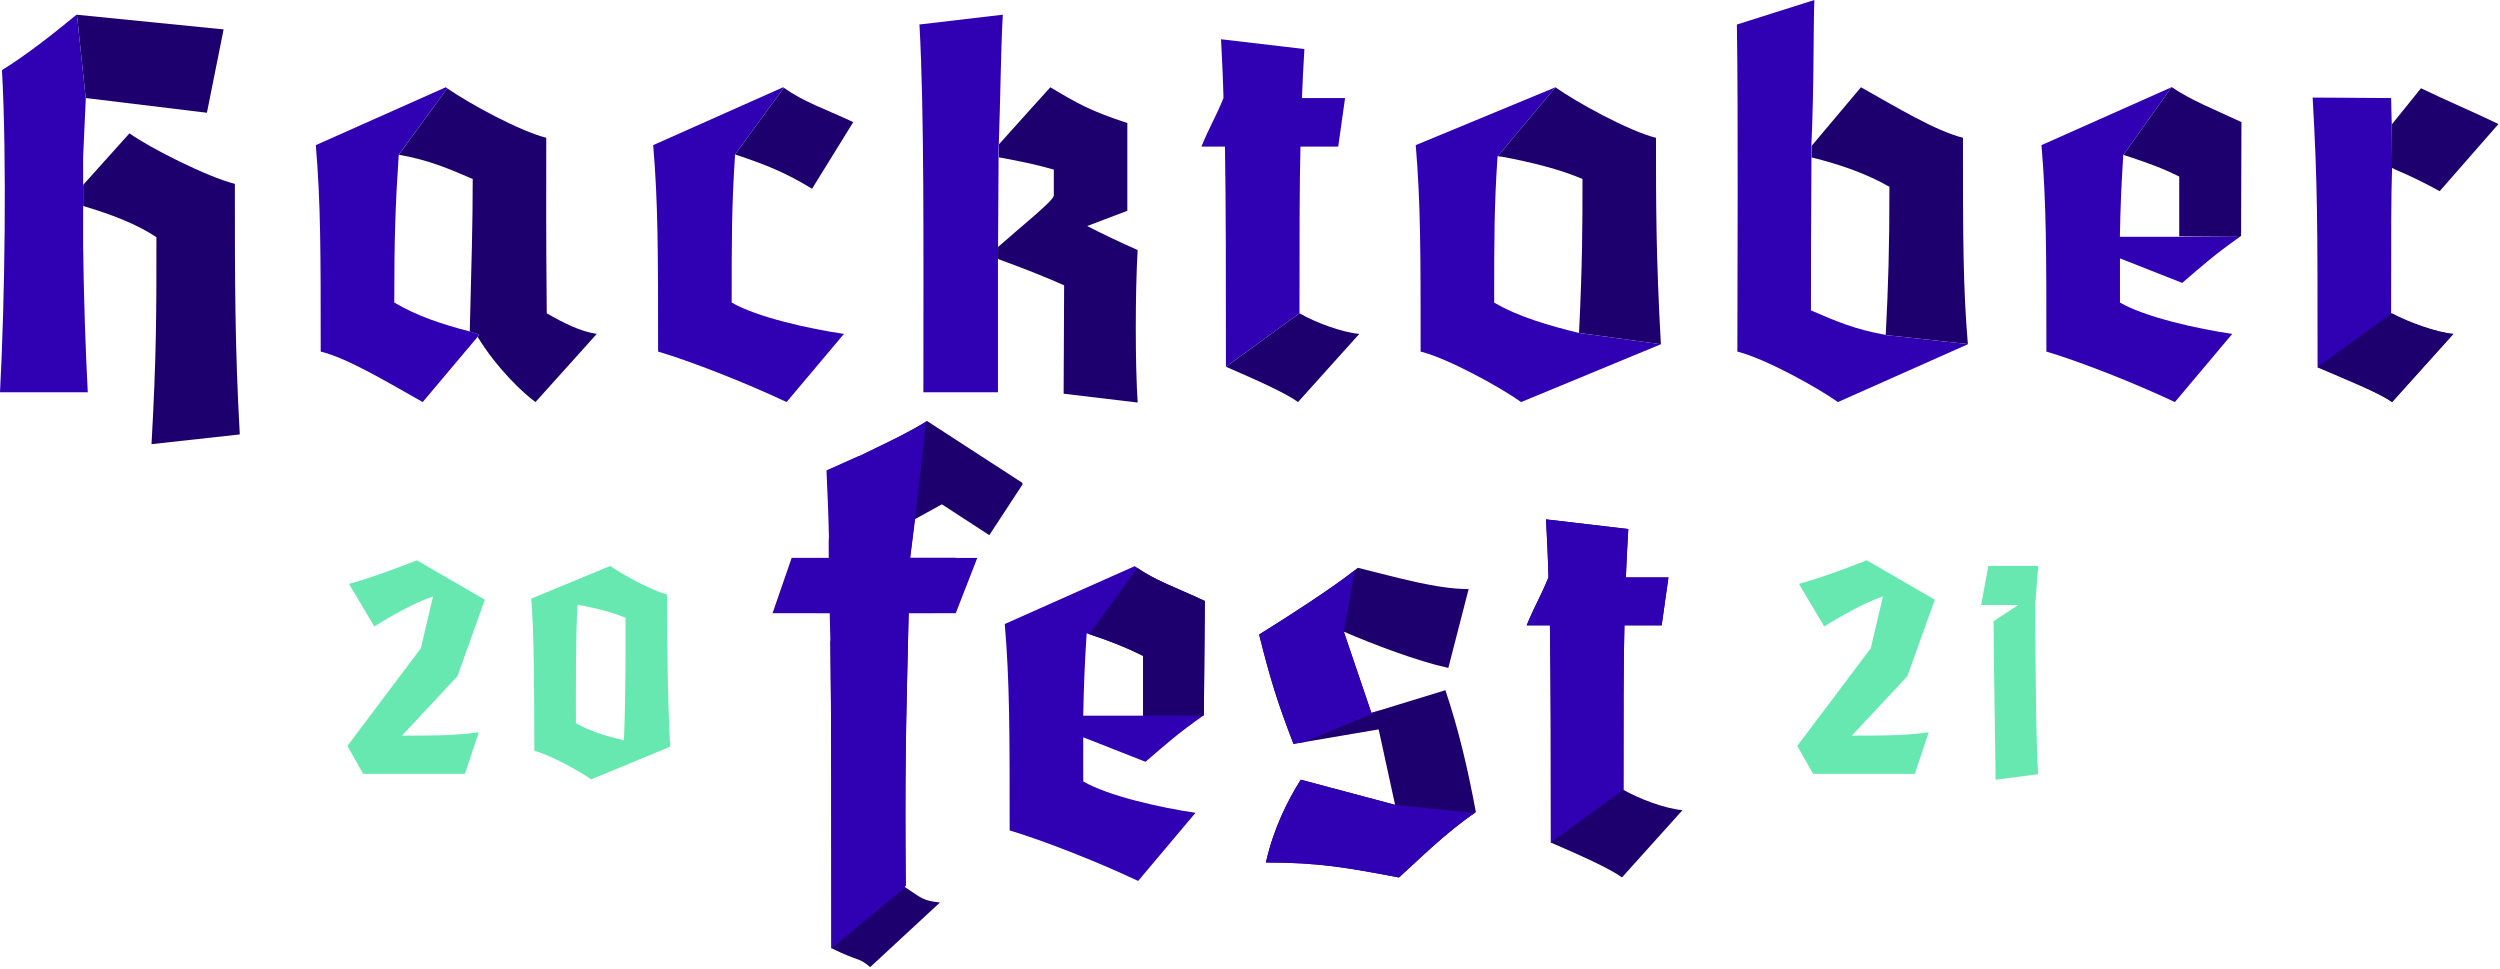 <?xml version="1.0" encoding="UTF-8"?> <svg xmlns="http://www.w3.org/2000/svg" width="1417" height="549" viewBox="0 0 1417 549" fill="none"><path d="M1355.63 70.334L1355.28 55.577L1310.81 55.293C1313.59 105.322 1313.59 123.387 1313.59 207.873C1330.25 215.1 1348.6 222.605 1355.83 227.882L1390.57 189.252C1380.85 188.419 1364.45 182.864 1355.28 177.581C1355.28 127.83 1355.28 112.271 1355.83 95.317L1355.63 70.334Z" fill="#3000B3"></path><path d="M736.55 177.581L694.859 207.872C711.523 215.1 728.496 222.604 735.717 227.881L770.458 189.252C760.731 188.419 745.721 182.864 736.55 177.581Z" fill="#1D006D"></path><path d="M416.635 87.535L444.278 49.745L443.877 49.461L370.223 82.258C373.006 115.049 373.006 143.118 373.006 199.263C391.627 204.818 421.64 216.489 445.834 227.882L478.353 189.252C459.177 186.475 428.886 179.803 414.709 171.465C414.709 135.891 414.709 116.16 416.653 87.529L416.635 87.535Z" fill="#3000B3"></path><path d="M271.46 189.616L266.263 187.864C250.976 183.975 235.972 178.97 223.468 171.465C223.468 135.891 224.085 116.092 226.023 87.467H226.128L253.506 50.084L252.648 49.467L179 82.258C181.777 115.049 181.777 143.118 181.777 199.263C197.343 203.151 219.296 216.488 239.583 227.882C239.583 227.882 264.597 198.146 270.713 190.919L271.46 189.616Z" fill="#3000B3"></path><path d="M941.388 195.122L894.97 188.728C878.022 184.562 860.512 179.556 846.897 171.496C846.897 136.199 846.897 116.468 848.841 88.399L849.033 88.43L881.638 49.467L802.436 82.264C805.213 115.055 805.213 143.124 805.213 199.269C820.772 203.157 850.514 219.556 862.185 227.888L941.388 195.122Z" fill="#3000B3"></path><path d="M1269.54 134.206H1235.45H1201.55C1201.83 118.363 1202.38 104.47 1203.49 87.516L1203.7 87.578L1230.77 49.467L1157.11 82.264C1159.89 115.055 1159.89 143.124 1159.89 199.269C1178.51 204.824 1208.53 216.495 1232.72 227.888L1265.24 189.258C1246.07 186.481 1215.77 179.809 1201.6 171.471V146.451L1236.89 160.35C1248.74 150.16 1254.85 144.605 1269.57 134.224" fill="#3000B3"></path><path d="M48.64 55.576L117.283 63.908L126.738 16.663L43.598 8.35L48.621 55.829L48.64 55.576Z" fill="#1D006D"></path><path d="M135.909 246.23C133.125 196.201 133.125 160.349 133.125 104.21C117.56 100.322 85.047 83.923 73.376 75.579C73.376 75.579 57.41 93.342 47.121 104.803V116.739C61.798 121.17 76.746 126.441 88.664 134.477C88.664 178.945 88.664 201.75 85.88 251.741L135.909 246.23Z" fill="#1D006D"></path><path d="M1313.41 208.157C1330 215.341 1348.59 222.642 1355.81 227.907L1390.55 189.277C1381.36 188.487 1365.07 182.544 1355.69 177.551L1313.41 208.157Z" fill="#1D006D"></path><path d="M790.739 456.19L781.419 413.413L733.156 421.64C723.83 397.508 719.713 383.794 713.684 359.663C727.391 351.164 757.01 332.241 769.625 321.823C791.843 327.304 814.327 333.889 832.423 333.889L820.907 378.585C803.354 374.747 778.124 365.149 761.657 358.021L777.284 404.087L819.253 391.201C826.659 413.419 831.596 433.977 836.534 460.325C818.987 472.119 802.805 488.567 792.936 497.356C763.867 491.875 747.962 488.857 717.522 488.857C721.911 469.385 729.866 453.758 737.272 441.951L790.739 456.19Z" fill="#1D006D"></path><path d="M921.539 327.291H945.671L941.832 354.447H920.718C920.169 377.487 920.169 402.982 920.169 447.685C929.223 452.894 944.029 458.381 953.626 459.201L919.348 497.319C912.22 492.11 895.488 484.703 879.034 477.569C879.034 426.565 879.034 387.898 878.491 354.441H865.326C870.264 342.375 872.732 339.357 877.67 327.285C877.398 316.046 876.849 305.067 876.3 294.377L922.915 299.864C922.372 310.016 921.817 318.793 921.539 327.291Z" fill="#1D006D"></path><path d="M879.034 477.569C879.034 426.565 879.034 387.898 878.491 354.441H865.326C870.264 342.375 872.732 339.357 877.67 327.285C877.398 316.046 876.849 305.067 876.3 294.377L922.915 299.864C922.372 310.01 921.823 318.786 921.545 327.285H945.677L941.838 354.441H920.724C920.175 377.48 920.175 402.976 920.175 447.679" fill="#3000B3"></path><path d="M739.39 420.566L782.494 402.482L777.303 404.075L761.676 358.008L767.984 323.125C754.616 333.753 726.843 351.515 713.672 359.65C719.702 383.782 723.818 397.495 733.144 421.627L739.39 420.566Z" fill="#3000B3"></path><path d="M790.74 456.189L737.267 441.933C729.861 453.727 721.912 469.354 717.518 488.838C747.957 488.838 763.862 491.856 792.931 497.337C802.67 488.696 818.556 472.551 835.838 460.8L790.74 456.189Z" fill="#3000B3"></path><path d="M682.905 340.623L682.343 405.377C667.34 415.943 661.224 421.504 649.275 431.786L613.978 417.888V442.902C628.174 451.24 658.415 457.912 677.622 460.689L645.103 499.318C620.928 487.925 590.908 476.254 572.275 470.694C572.275 414.53 572.275 386.479 569.498 353.688L643.152 320.897C654.836 329.229 665.667 332.568 682.905 340.623ZM647.88 405.655V371.753C637.876 366.754 628.704 363.113 615.922 358.971C614.811 375.919 614.256 389.83 613.978 405.655H647.88Z" fill="#3000B3"></path><path d="M617.719 358.971L617.676 359.551C629.538 363.477 638.351 366.988 647.881 371.753V405.655H681.955L682.344 405.377L682.906 340.622C666.458 332.938 655.842 329.513 644.764 322.002L617.719 358.971Z" fill="#1D006D"></path><path d="M512.962 502.071L513.358 501.839C512.808 437.997 513.358 415.699 515.001 347.476H529.831L541.639 316.175H515.829L519.044 289.55C535.796 284.233 549.006 275.377 561.63 273.504C561.086 273.186 527.711 252.951 520.587 243.879C513.444 249.824 488.926 257.651 472.453 265.801C473.274 281.761 474.102 298.658 474.652 316.182H474.38L462.572 347.483H475.752C475.906 352.948 476.055 358.189 476.197 363.267H470.673C471.229 401.964 471.229 478.42 471.229 537.408C487.913 545.656 485.997 542.12 493.226 548.149L532.772 511.524C523.034 510.566 522.144 508.868 512.962 502.846V502.071Z" fill="#1D006D"></path><path d="M518.736 294.179L533.857 285.847L560.744 303.321L579.552 274.596C579.542 274.428 579.476 273.813 579.455 273.674L525.385 238.596C510.014 248.26 481.078 261.481 468.744 266.714L518.736 294.179Z" fill="#1D006D"></path><path d="M515.9 316.245L518.736 293.871L524.907 238.941C519.845 243.172 497.93 252.942 486.735 258.667V258.455L468.455 266.626C469.006 279.006 469.568 291.711 469.847 304.697C469.668 304.895 469.662 309.583 469.736 316.217H448.714L437.885 347.549H470.286C470.484 356.531 470.658 363.348 470.658 363.348C471.215 402.082 471.214 478.612 471.214 537.657L513.011 503.062V502.293L513.406 502.061C512.856 438.158 513.406 415.837 515.052 347.549H541.73L553.915 316.245H515.9Z" fill="#3000B3"></path><path d="M48.622 55.829L43.598 8.35H43.357C30.575 18.916 15.01 31.136 1.117 39.752C3.894 89.781 2.783 169.823 0 222.351H49.751C48.43 197.263 47.468 168.348 47.122 139.458V88.923L48.622 55.829Z" fill="#3000B3"></path><path d="M566.024 84.825C567.147 52.731 567.258 28.334 568.394 8.325L521.148 13.88C523.926 63.872 523.376 137.829 523.376 222.321H565.641V147.29L566.024 84.825Z" fill="#3000B3"></path><path d="M644.818 141.729C635.375 137.557 624.809 132.558 616.199 128.114L638.979 119.474V69.748C617.865 62.798 610.638 58.638 595.351 49.461C595.351 49.461 575.983 70.803 566.238 81.776L566.17 89.183C579.514 91.651 585.346 92.799 597.301 96.126V110.877C597.301 113.648 578.23 128.855 565.72 139.964L565.664 146.556L566.281 147.043C582.328 152.87 594.548 157.856 603.146 161.738C603.146 175.637 602.868 211.483 602.868 223.16L644.836 228.16C643.404 206.768 643.404 166.188 644.818 141.729Z" fill="#1D006D"></path><path d="M416.635 87.535C434.144 93.368 445.266 97.817 460.27 106.989L483.617 69.217C466.583 61.249 455.801 57.892 444.278 49.764L416.635 87.535Z" fill="#1D006D"></path><path d="M309.905 177.581C309.448 127.886 309.621 116.159 309.621 78.085C294.407 74.278 265.69 58.545 253.513 50.084L226.098 87.565L226.135 87.701C243.218 90.787 253.957 95.434 267.936 101.464C267.936 126.769 267.251 149.259 266.264 187.87L271.46 189.623L270.806 191.073C281.638 208.792 296.58 222.901 303.517 227.888L338.252 189.258C328.803 187.864 319.07 182.864 309.905 177.581Z" fill="#1D006D"></path><path d="M694.86 207.873C694.86 156.184 694.86 116.993 694.31 83.085H680.967C685.966 70.858 688.472 67.803 693.471 55.577C693.193 44.178 692.638 33.062 692.082 22.249L739.328 27.804C738.778 38.086 738.217 46.98 737.939 55.577H762.392L758.503 83.085H737.106C736.55 106.433 736.55 132.28 736.55 177.581L694.86 207.873Z" fill="#3000B3"></path><path d="M848.928 88.559L851.65 88.886C867.727 91.898 884.076 95.909 896.951 101.433C896.951 127.552 896.951 148.117 895 188.696L941.388 195.121C938.61 145.093 938.61 116.19 938.61 78.116C923.045 74.222 893.303 57.823 881.632 49.491L848.928 88.559Z" fill="#1D006D"></path><path d="M1026.68 82.795C1028.29 47.066 1027.73 18.127 1028.37 0L984.461 13.899C985.294 63.891 984.739 161.195 984.739 199.276C1000.3 203.164 1030.05 219.562 1041.72 227.894L1115.38 195.122V195.035L1068.82 189.919V189.814C1051.39 186.728 1040.58 182.038 1026.45 175.94C1026.45 162.362 1026.45 126.473 1026.73 89.232L1026.68 82.795Z" fill="#3000B3"></path><path d="M1115.38 195.005C1112.61 162.251 1112.61 134.175 1112.61 78.086C1097.03 74.191 1075.08 60.854 1054.79 49.461C1054.79 49.461 1035.79 71.963 1026.83 82.684V89.226C1042.64 93.114 1057.9 98.385 1070.93 105.89C1070.93 141.137 1070.28 161.522 1068.83 189.9L1115.38 195.005Z" fill="#1D006D"></path><path d="M1203.56 87.793L1205.34 88.355C1217.2 92.28 1225.66 95.292 1235.19 100.082V133.99L1269.52 134.249C1269.66 134.15 1270.14 133.761 1270.25 133.669L1270.46 69.216C1254.01 61.526 1241.95 56.873 1230.87 49.337L1203.56 87.793Z" fill="#1D006D"></path><path d="M1372.21 50.016L1356.08 70.025L1355.69 70.463V95.094L1357.67 96.113C1366.26 99.733 1374.65 103.826 1382.79 108.376L1416.12 70.302C1403.05 63.908 1385.82 56.681 1372.21 50.016Z" fill="#1D006D"></path><path d="M196.912 422.775L238.535 367.451L245.453 338.061C233.665 342.147 222.346 348.905 212.126 355.034L197.826 330.964C212.28 326.878 222.186 322.94 236.331 317.602L274.837 339.925L259.278 383.301L227.845 416.937C242.614 416.937 257.704 417.091 271.381 415.048L263.518 438.625H205.867L196.912 422.775Z" fill="#67E8B1"></path><path d="M378.129 336.962C378.129 358.496 378.29 394.977 379.863 423.25L335.068 441.766C328.464 437.05 311.646 427.774 302.845 425.577C302.845 393.823 302.691 357.835 301.117 339.289L345.912 320.773C352.51 325.489 369.328 334.759 378.129 336.962ZM353.615 419.634C354.713 396.687 354.553 364.939 354.553 350.164C346.857 346.862 336.951 344.504 327.366 342.757C326.267 359.1 326.422 389.91 326.422 409.87C334.124 414.449 344.024 417.307 353.615 419.634Z" fill="#67E8B1"></path><path d="M1018.7 422.775L1060.35 367.451L1067.27 338.061C1055.48 342.147 1044.17 348.905 1033.94 355.034L1019.64 330.964C1034.1 326.878 1044 322.94 1058.15 317.602L1096.65 339.925L1081.09 383.301L1049.66 416.937C1064.43 416.937 1079.52 417.091 1093.2 415.048L1085.34 438.625H1027.66L1018.7 422.775Z" fill="#67E8B1"></path><path d="M1131.08 441.951C1131.08 429.694 1129.98 373.265 1129.98 352.052L1143.97 342.93H1122.91L1127 320.773H1155.28L1153.56 342.776C1153.72 377.196 1154.03 423.719 1155.28 438.809L1131.08 441.951Z" fill="#67E8B1"></path></svg> 